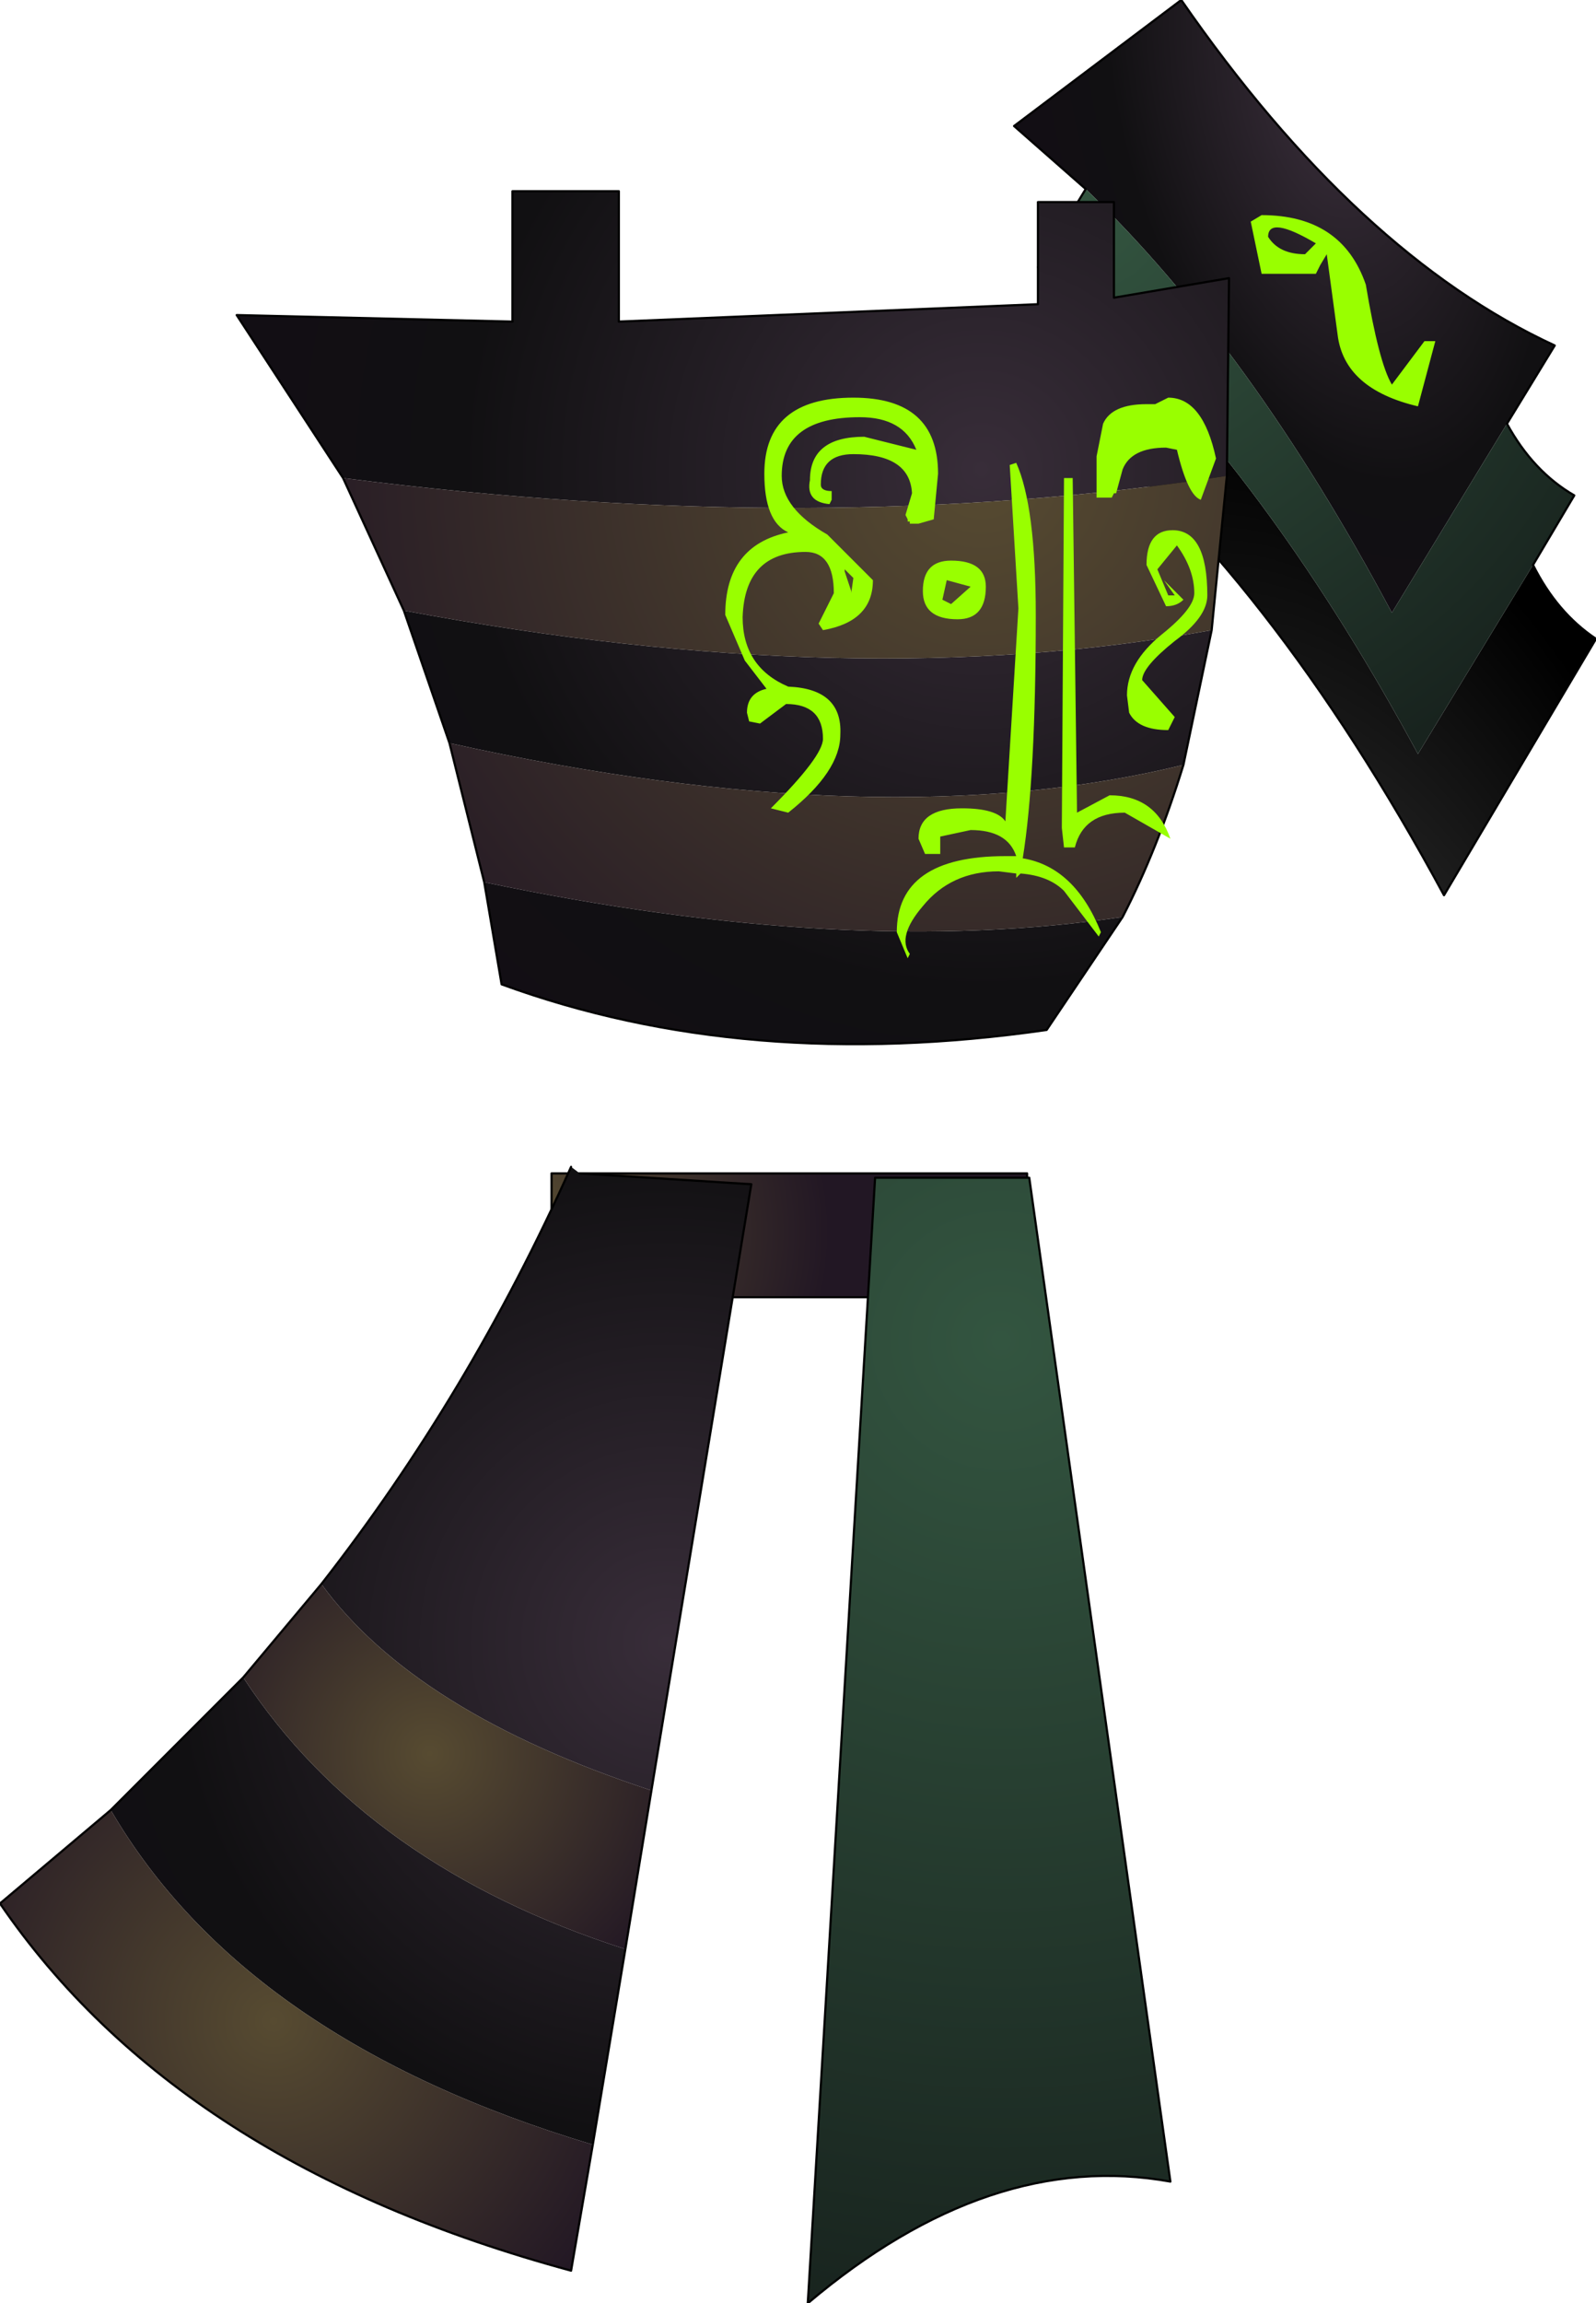 <?xml version="1.0" encoding="UTF-8" standalone="no"?>
<svg xmlns:ffdec="https://www.free-decompiler.com/flash" xmlns:xlink="http://www.w3.org/1999/xlink" ffdec:objectType="shape" height="53.0px" width="36.75px" xmlns="http://www.w3.org/2000/svg">
  <g transform="matrix(1.0, 0.0, 0.0, 1.0, 17.8, 17.85)">
    <path d="M17.5 -4.85 Q18.05 -3.75 18.95 -3.15 L15.45 2.75 Q11.45 -4.65 6.7 -8.45 L7.75 -10.25 Q11.55 -6.6 14.85 -0.5 L17.5 -4.85" fill="url(#gradient0)" fill-rule="evenodd" stroke="none"/>
    <path d="M7.2 -13.5 L5.55 -14.95 9.4 -17.85 Q13.45 -12.0 18.0 -9.9 L16.9 -8.1 14.25 -3.75 Q11.0 -9.85 7.2 -13.5" fill="url(#gradient1)" fill-rule="evenodd" stroke="none"/>
    <path d="M7.2 -13.5 Q11.0 -9.85 14.25 -3.75 L16.9 -8.1 Q17.5 -7.0 18.45 -6.45 L17.5 -4.85 14.85 -0.5 Q11.55 -6.6 7.75 -10.25 L6.1 -11.7 7.2 -13.5" fill="url(#gradient2)" fill-rule="evenodd" stroke="none"/>
    <path d="M16.9 -8.1 L18.0 -9.9 Q13.45 -12.0 9.4 -17.85 L5.55 -14.95 7.2 -13.5 6.1 -11.7 7.75 -10.25 6.7 -8.45 Q11.45 -4.65 15.45 2.75 L18.95 -3.15 Q18.05 -3.75 17.5 -4.85 L18.45 -6.45 Q17.5 -7.0 16.9 -8.1 Z" fill="none" stroke="#000000" stroke-linecap="round" stroke-linejoin="round" stroke-width="0.05"/>
    <path d="M5.85 12.0 L-5.1 12.0 -5.1 9.15 5.85 9.15 5.85 12.0" fill="url(#gradient3)" fill-rule="evenodd" stroke="none"/>
    <path d="M5.85 12.0 L-5.1 12.0 -5.1 9.15 5.85 9.15 5.85 12.0 Z" fill="none" stroke="#000000" stroke-linecap="round" stroke-linejoin="round" stroke-width="0.05"/>
    <path d="M10.1 -3.35 L9.45 -0.25 Q2.5 1.45 -7.45 -0.75 L-8.5 -3.8 Q1.9 -1.85 10.1 -3.35 M8.05 3.25 L6.3 5.85 Q-0.65 6.85 -6.25 4.8 L-6.65 2.45 Q1.7 4.2 8.05 3.25 M-9.9 -6.85 L-12.35 -10.6 -6.0 -10.45 -6.0 -13.45 -3.55 -13.45 -3.55 -10.45 6.1 -10.85 6.1 -13.2 7.85 -13.2 7.85 -11.0 10.5 -11.45 10.45 -6.9 Q1.05 -5.45 -9.9 -6.85" fill="url(#gradient4)" fill-rule="evenodd" stroke="none"/>
    <path d="M9.45 -0.25 Q8.85 1.7 8.05 3.25 1.7 4.2 -6.65 2.45 L-7.45 -0.75 Q2.5 1.45 9.45 -0.25 M-8.5 -3.8 L-9.9 -6.85 Q1.05 -5.45 10.45 -6.9 L10.1 -3.35 Q1.9 -1.85 -8.5 -3.8" fill="url(#gradient5)" fill-rule="evenodd" stroke="none"/>
    <path d="M-6.0 -10.45 L-6.0 -13.45 -3.55 -13.45 -3.55 -10.45" fill="none" stroke="#000000" stroke-linecap="round" stroke-linejoin="round" stroke-width="0.05"/>
    <path d="M10.1 -3.35 L9.45 -0.25 Q8.85 1.7 8.05 3.25 L6.3 5.85 Q-0.65 6.85 -6.25 4.8 L-6.65 2.45 -7.45 -0.75 -8.5 -3.8 -9.9 -6.85 -12.35 -10.6 -6.0 -10.45 M-3.55 -10.45 L6.1 -10.85 6.1 -13.2 7.85 -13.2 7.85 -11.0 10.5 -11.45 10.45 -6.9 10.1 -3.35" fill="none" stroke="#000000" stroke-linecap="round" stroke-linejoin="round" stroke-width="0.05"/>
    <path d="M-2.8 23.35 Q-8.25 21.55 -10.4 18.6 -7.0 14.25 -4.65 9.0 L-4.45 9.15 -0.5 9.4 -2.8 23.35 M-12.2 20.75 Q-9.35 25.1 -3.4 27.0 L-4.15 31.5 Q-12.15 29.1 -15.25 23.8 L-12.2 20.75" fill="url(#gradient6)" fill-rule="evenodd" stroke="none"/>
    <path d="M2.35 9.25 L5.9 9.25 9.15 32.35 Q5.0 31.6 0.8 35.15 L2.35 9.25" fill="url(#gradient7)" fill-rule="evenodd" stroke="none"/>
    <path d="M-15.25 23.8 Q-12.15 29.1 -4.15 31.5 L-4.65 34.4 Q-13.7 31.95 -17.8 25.95 L-15.25 23.8" fill="url(#gradient8)" fill-rule="evenodd" stroke="none"/>
    <path d="M-10.4 18.6 Q-8.25 21.55 -2.8 23.35 L-3.4 27.0 Q-9.35 25.1 -12.2 20.75 L-10.4 18.6" fill="url(#gradient9)" fill-rule="evenodd" stroke="none"/>
    <path d="M2.35 9.25 L5.9 9.25 9.15 32.35 Q5.0 31.6 0.8 35.15 L2.35 9.25" fill="none" stroke="#000000" stroke-linecap="round" stroke-linejoin="round" stroke-width="0.05"/>
    <path d="M-10.4 18.6 L-12.2 20.75 -15.25 23.8 -17.8 25.95 Q-13.7 31.95 -4.65 34.4 L-4.15 31.5 -3.4 27.0 -2.8 23.35 -0.5 9.4 -4.45 9.15 M-4.65 9.0 Q-7.0 14.25 -10.4 18.6" fill="none" stroke="#000000" stroke-linecap="round" stroke-linejoin="round" stroke-width="0.05"/>
    <path d="M11.25 -12.9 Q13.1 -12.9 13.65 -11.3 13.95 -9.5 14.25 -9.0 L15.0 -10.0 15.25 -10.0 14.85 -8.5 Q13.15 -8.9 13.0 -10.15 L12.75 -12.0 12.6 -11.75 12.5 -11.55 11.25 -11.55 11.0 -12.75 11.25 -12.9 M6.9 -6.85 L7.0 0.85 7.75 0.45 Q8.8 0.45 9.15 1.45 L8.1 0.85 Q7.15 0.85 6.95 1.65 L6.7 1.65 6.65 1.2 6.7 -6.85 6.9 -6.85 M5.6 -7.2 Q6.05 -6.2 6.05 -3.7 6.05 0.05 5.75 1.9 6.95 2.1 7.55 3.6 L7.5 3.7 6.7 2.65 Q6.35 2.3 5.7 2.25 L5.6 2.35 5.6 2.25 5.2 2.2 Q4.1 2.2 3.45 3.0 2.85 3.7 3.15 4.1 L3.1 4.2 2.85 3.6 Q2.85 1.85 5.35 1.85 L5.6 1.85 Q5.4 1.25 4.55 1.25 L3.85 1.4 3.85 1.8 3.5 1.8 3.35 1.45 Q3.35 0.75 4.35 0.75 5.15 0.75 5.35 1.05 L5.65 -3.85 5.45 -7.15 5.6 -7.2 M7.45 -7.35 L7.6 -8.1 Q7.8 -8.55 8.6 -8.55 L8.8 -8.55 9.1 -8.7 Q9.9 -8.7 10.2 -7.3 L9.85 -6.35 Q9.55 -6.45 9.3 -7.5 L9.05 -7.55 Q8.25 -7.55 8.05 -7.05 L7.9 -6.5 7.85 -6.5 7.8 -6.4 7.45 -6.4 7.45 -7.35 M1.3 -6.25 Q0.75 -6.3 0.85 -6.8 0.85 -7.8 2.1 -7.8 L3.3 -7.5 Q3.0 -8.25 2.0 -8.25 0.2 -8.25 0.2 -6.9 0.2 -6.15 1.25 -5.55 L2.3 -4.5 Q2.3 -3.55 1.15 -3.35 L1.05 -3.5 1.4 -4.2 Q1.4 -5.15 0.75 -5.15 -0.65 -5.15 -0.7 -3.65 -0.7 -2.5 0.35 -2.05 1.6 -2.0 1.55 -0.95 1.55 -0.1 0.35 0.85 L-0.05 0.75 Q1.15 -0.45 1.15 -0.85 1.15 -1.65 0.3 -1.65 L-0.3 -1.2 -0.55 -1.25 -0.6 -1.45 Q-0.6 -1.9 -0.15 -2.0 L-0.65 -2.65 -1.1 -3.7 Q-1.1 -5.3 0.35 -5.6 -0.2 -5.85 -0.2 -6.95 -0.2 -8.7 1.85 -8.7 3.8 -8.7 3.8 -6.95 L3.7 -5.9 3.35 -5.8 3.3 -5.8 3.15 -5.8 3.15 -5.85 3.1 -5.85 3.1 -5.9 3.05 -6.0 3.2 -6.5 Q3.15 -7.4 1.85 -7.4 1.1 -7.4 1.1 -6.7 1.1 -6.55 1.35 -6.55 L1.35 -6.35 1.3 -6.25 M4.25 -3.6 Q3.45 -3.6 3.45 -4.25 3.45 -4.95 4.1 -4.95 4.9 -4.95 4.9 -4.35 4.9 -3.6 4.25 -3.6 M3.9 -4.05 L4.1 -3.95 4.55 -4.35 4.0 -4.5 3.9 -4.05 M1.65 -4.7 L1.8 -4.25 1.8 -4.2 1.85 -4.55 1.65 -4.75 1.65 -4.7 M9.25 -4.15 L9.0 -4.5 9.45 -4.05 Q9.3 -3.9 9.05 -3.9 L8.6 -4.85 Q8.6 -5.65 9.2 -5.65 10.0 -5.65 10.0 -4.15 10.0 -3.65 9.25 -3.1 8.5 -2.5 8.5 -2.2 L9.25 -1.35 9.1 -1.05 Q8.4 -1.05 8.2 -1.45 L8.15 -1.85 Q8.15 -2.6 8.95 -3.25 9.7 -3.85 9.7 -4.2 9.7 -4.75 9.3 -5.3 L8.85 -4.75 9.1 -4.15 9.25 -4.15 M12.5 -12.25 Q11.4 -12.9 11.4 -12.4 11.65 -12.0 12.25 -12.0 L12.5 -12.25" fill="#99ff00" fill-rule="evenodd" stroke="none"/>
  </g>
  <defs>
    <radialGradient cx="0" cy="0" gradientTransform="matrix(-0.012, 0.003, 0.006, 0.023, 13.2, 10.45)" gradientUnits="userSpaceOnUse" id="gradient0" r="819.2" spreadMethod="pad">
      <stop offset="0.0" stop-color="#404040"/>
      <stop offset="1.0" stop-color="#000000"/>
    </radialGradient>
    <radialGradient cx="0" cy="0" gradientTransform="matrix(-0.008, 0.002, 0.004, 0.015, 12.7, -15.35)" gradientUnits="userSpaceOnUse" id="gradient1" r="819.2" spreadMethod="pad">
      <stop offset="0.0" stop-color="#382d39"/>
      <stop offset="0.694" stop-color="#111012"/>
      <stop offset="0.98" stop-color="#120e14"/>
    </radialGradient>
    <radialGradient cx="0" cy="0" gradientTransform="matrix(0.017, -0.004, 0.004, 0.017, 7.2, -13.05)" gradientUnits="userSpaceOnUse" id="gradient2" r="819.2" spreadMethod="pad">
      <stop offset="0.0" stop-color="#335540"/>
      <stop offset="1.0" stop-color="#18231e"/>
    </radialGradient>
    <radialGradient cx="0" cy="0" gradientTransform="matrix(0.008, 0.0, 0.0, 0.008, -5.25, 10.5)" gradientUnits="userSpaceOnUse" id="gradient3" r="819.2" spreadMethod="pad">
      <stop offset="0.0" stop-color="#574b31"/>
      <stop offset="1.0" stop-color="#221724"/>
    </radialGradient>
    <radialGradient cx="0" cy="0" gradientTransform="matrix(0.021, 0.0, 0.0, 0.021, 4.8, -7.05)" gradientUnits="userSpaceOnUse" id="gradient4" r="819.2" spreadMethod="pad">
      <stop offset="0.0" stop-color="#382d39"/>
      <stop offset="0.694" stop-color="#111012"/>
      <stop offset="0.98" stop-color="#120e14"/>
    </radialGradient>
    <radialGradient cx="0" cy="0" gradientTransform="matrix(0.021, 0.0, 0.0, 0.021, 4.8, -7.05)" gradientUnits="userSpaceOnUse" id="gradient5" r="819.2" spreadMethod="pad">
      <stop offset="0.0" stop-color="#574b31"/>
      <stop offset="1.0" stop-color="#221724"/>
    </radialGradient>
    <radialGradient cx="0" cy="0" gradientTransform="matrix(0.02, 0.0, 0.0, 0.02, -2.45, 19.95)" gradientUnits="userSpaceOnUse" id="gradient6" r="819.2" spreadMethod="pad">
      <stop offset="0.0" stop-color="#382d39"/>
      <stop offset="0.694" stop-color="#111012"/>
      <stop offset="0.98" stop-color="#120e14"/>
    </radialGradient>
    <radialGradient cx="0" cy="0" gradientTransform="matrix(0.028, 0.0, 0.0, 0.028, 5.25, 13.0)" gradientUnits="userSpaceOnUse" id="gradient7" r="819.2" spreadMethod="pad">
      <stop offset="0.0" stop-color="#335540"/>
      <stop offset="1.0" stop-color="#18231e"/>
    </radialGradient>
    <radialGradient cx="0" cy="0" gradientTransform="matrix(0.011, 0.0, 0.0, 0.011, -11.5, 28.65)" gradientUnits="userSpaceOnUse" id="gradient8" r="819.2" spreadMethod="pad">
      <stop offset="0.0" stop-color="#574b31"/>
      <stop offset="1.0" stop-color="#221724"/>
    </radialGradient>
    <radialGradient cx="0" cy="0" gradientTransform="matrix(0.008, 0.0, 0.0, 0.008, -7.9, 22.5)" gradientUnits="userSpaceOnUse" id="gradient9" r="819.2" spreadMethod="pad">
      <stop offset="0.0" stop-color="#574b31"/>
      <stop offset="1.0" stop-color="#221724"/>
    </radialGradient>
  </defs>
</svg>
